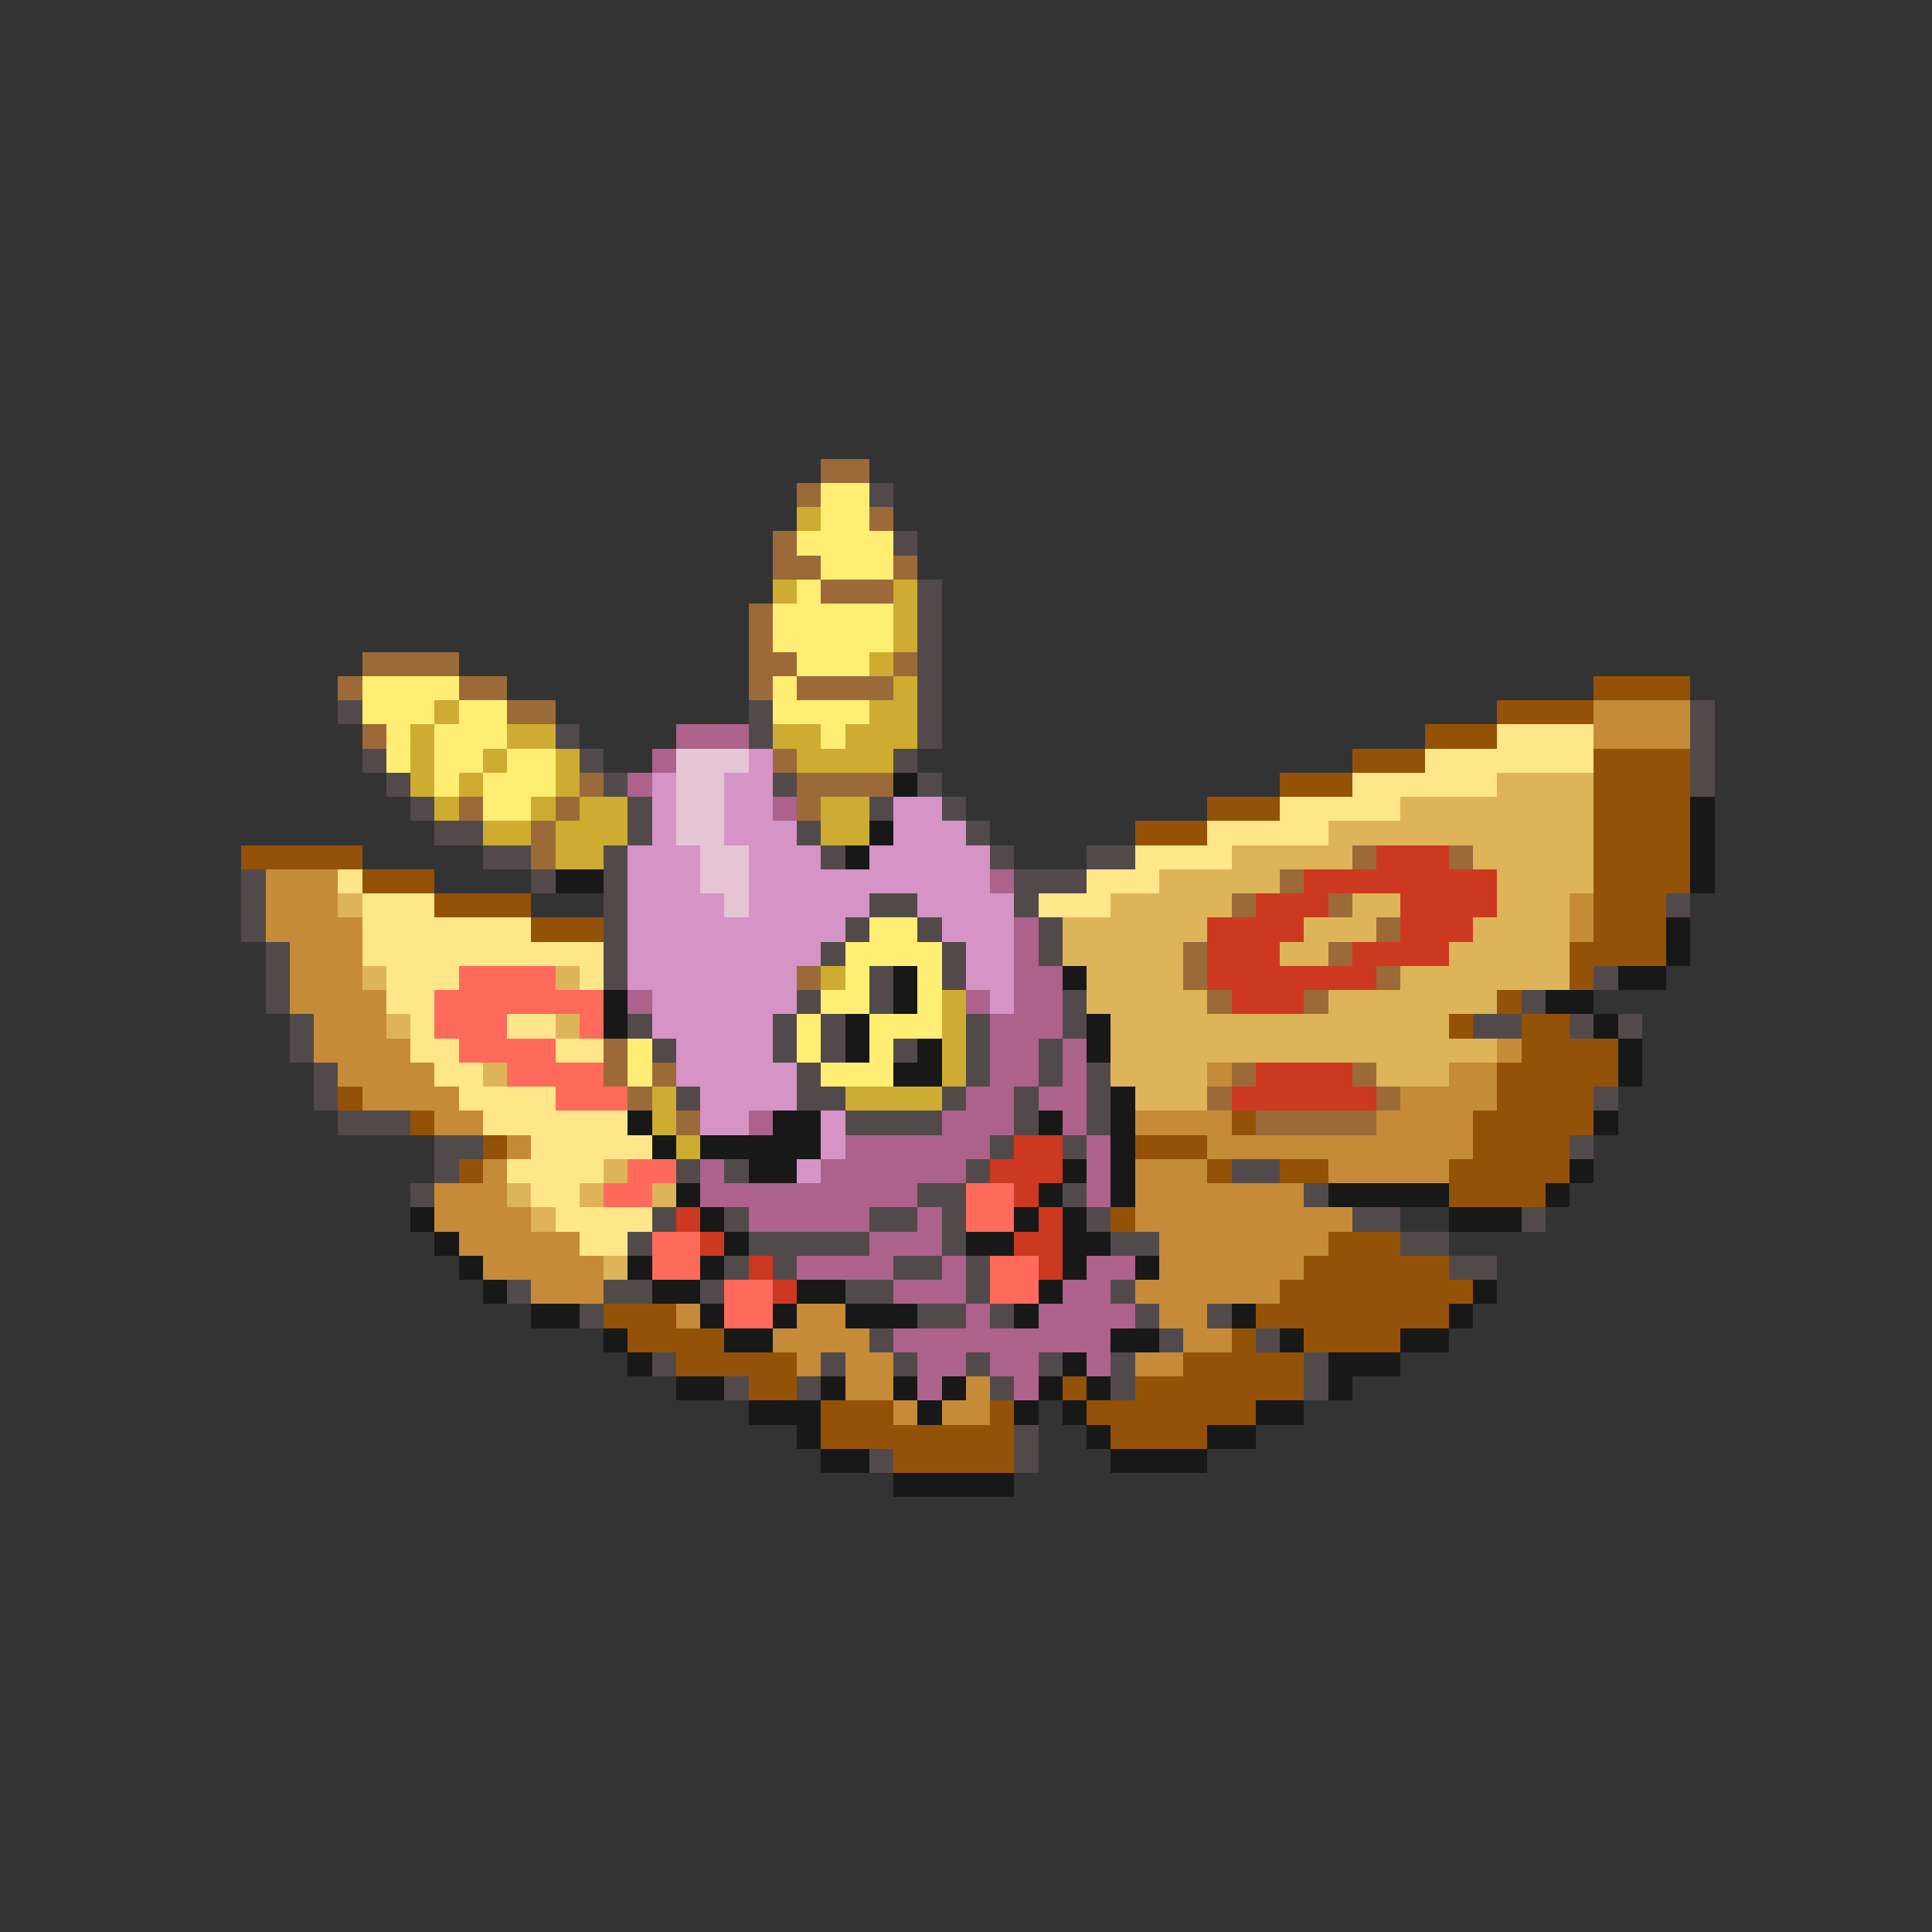 <svg xmlns="http://www.w3.org/2000/svg" viewBox="0 -0.5 80 80" shape-rendering="crispEdges">
<rect x="0" y="-0.5" width="80" height="80" fill="#333333" stroke="none"/>
<path stroke="#9c6a39" d="M34 19h2M33 20h1M36 21h1M32 22h1M32 23h2M37 23h1M34 24h3M31 25h1M31 26h1M15 27h4M31 27h2M37 27h1M14 28h1M19 28h2M31 28h1M33 28h4M21 29h2M15 30h1M32 31h1M24 32h1M33 32h4M19 33h1M23 33h1M33 33h1M22 34h1M22 35h1M56 35h1M60 35h1M53 36h1M51 37h1M55 37h1M57 38h1M49 39h1M55 39h1M33 40h1M49 40h1M57 40h1M50 41h1M54 41h1M25 43h1M25 44h1M27 44h1M51 44h1M56 44h1M26 45h1M50 45h1M57 45h1M28 46h1M52 46h5" />
<path stroke="#ffee73" d="M34 20h2M34 21h2M33 22h4M34 23h3M33 24h1M32 25h5M32 26h5M33 27h3M15 28h4M32 28h1M15 29h3M19 29h2M32 29h4M16 30h1M18 30h3M34 30h1M16 31h1M18 31h2M21 31h2M18 32h1M20 32h3M20 33h2M36 38h2M35 39h4M35 40h1M38 40h1M34 41h2M38 41h1M33 42h1M36 42h3M26 43h1M33 43h1M36 43h1M26 44h1M34 44h3" />
<path stroke="#524a4a" d="M36 20h1M37 22h1M38 24h1M38 25h1M38 26h1M38 27h1M38 28h1M14 29h1M31 29h1M38 29h1M70 29h1M23 30h1M31 30h1M38 30h1M70 30h1M15 31h1M24 31h1M37 31h1M70 31h1M16 32h1M25 32h1M32 32h1M38 32h1M70 32h1M17 33h1M26 33h1M36 33h1M39 33h1M18 34h2M26 34h1M33 34h1M40 34h1M20 35h2M25 35h1M34 35h1M41 35h1M45 35h2M10 36h1M22 36h1M25 36h1M42 36h3M10 37h1M25 37h1M36 37h2M42 37h1M69 37h1M10 38h1M25 38h1M35 38h1M38 38h1M43 38h1M11 39h1M25 39h1M34 39h1M39 39h1M43 39h1M11 40h1M25 40h1M36 40h1M39 40h1M66 40h1M11 41h1M33 41h1M36 41h1M44 41h1M63 41h1M12 42h1M26 42h1M32 42h1M34 42h1M40 42h1M44 42h1M61 42h2M65 42h1M67 42h1M12 43h1M27 43h1M32 43h1M34 43h1M37 43h1M40 43h1M43 43h1M13 44h1M33 44h1M40 44h1M43 44h1M45 44h1M13 45h1M28 45h1M33 45h2M39 45h1M42 45h1M45 45h1M66 45h1M14 46h3M35 46h4M42 46h1M45 46h1M18 47h2M41 47h1M44 47h1M65 47h1M18 48h1M28 48h1M30 48h1M40 48h1M51 48h2M17 49h1M38 49h2M44 49h1M54 49h1M27 50h1M30 50h1M36 50h2M39 50h1M45 50h1M56 50h2M63 50h1M26 51h1M31 51h5M39 51h1M46 51h2M58 51h2M30 52h1M32 52h1M37 52h2M40 52h1M60 52h2M21 53h1M25 53h2M29 53h1M35 53h2M40 53h1M46 53h1M24 54h1M38 54h2M41 54h1M47 54h1M50 54h1M36 55h1M48 55h1M52 55h1M27 56h1M34 56h1M37 56h1M40 56h1M43 56h1M46 56h1M54 56h1M30 57h1M33 57h1M41 57h1M46 57h1M54 57h1M42 59h1M36 60h1M42 60h1" />
<path stroke="#cdac31" d="M33 21h1M32 24h1M37 24h1M37 25h1M37 26h1M36 27h1M37 28h1M18 29h1M36 29h2M17 30h1M21 30h2M32 30h2M35 30h3M17 31h1M20 31h1M23 31h1M33 31h4M17 32h1M19 32h1M23 32h1M18 33h1M22 33h1M24 33h2M34 33h2M20 34h2M23 34h3M34 34h2M23 35h2M34 40h1M39 41h1M39 42h1M39 43h1M39 44h1M27 45h1M35 45h4M27 46h1M28 47h1" />
<path stroke="#945208" d="M66 28h4M62 29h4M59 30h3M56 31h3M66 31h4M53 32h3M66 32h4M50 33h3M66 33h4M47 34h3M66 34h4M10 35h5M66 35h4M15 36h3M66 36h4M18 37h4M66 37h3M22 38h3M66 38h3M65 39h4M65 40h1M62 41h1M60 42h1M63 42h2M63 43h4M62 44h5M14 45h1M62 45h4M17 46h1M51 46h1M61 46h5M20 47h1M47 47h3M61 47h4M19 48h1M50 48h1M53 48h2M60 48h5M60 49h4M46 50h1M55 51h3M54 52h6M53 53h8M25 54h3M52 54h8M26 55h4M51 55h1M54 55h4M28 56h5M49 56h5M31 57h2M44 57h1M47 57h7M34 58h3M41 58h1M45 58h7M34 59h8M46 59h4M37 60h5" />
<path stroke="#c58b39" d="M66 29h4M66 30h4M11 36h3M11 37h3M65 37h1M11 38h4M65 38h1M12 39h3M12 40h3M12 41h4M13 42h3M13 43h4M62 43h1M14 44h4M50 44h1M60 44h2M15 45h4M58 45h4M18 46h2M47 46h4M57 46h4M21 47h1M50 47h11M20 48h1M47 48h3M55 48h5M18 49h3M47 49h7M18 50h4M47 50h9M19 51h5M48 51h7M20 52h5M48 52h6M22 53h3M47 53h6M28 54h1M33 54h2M48 54h2M32 55h4M49 55h2M33 56h1M35 56h2M47 56h2M35 57h2M40 57h1M37 58h1M39 58h2" />
<path stroke="#ac628b" d="M28 30h3M27 31h1M26 32h1M32 33h1M41 36h1M42 38h1M42 39h1M42 40h2M26 41h1M40 41h1M42 41h2M41 42h3M41 43h2M44 43h1M41 44h2M44 44h1M40 45h2M43 45h2M31 46h1M39 46h3M44 46h1M35 47h6M45 47h1M29 48h1M34 48h6M45 48h1M29 49h9M45 49h1M31 50h5M38 50h1M36 51h3M33 52h4M39 52h1M45 52h2M37 53h3M44 53h2M40 54h1M43 54h4M37 55h9M38 56h2M41 56h2M45 56h1M38 57h1M42 57h1" />
<path stroke="#ffe68b" d="M62 30h4M59 31h7M56 32h6M53 33h5M50 34h5M47 35h4M14 36h1M45 36h3M15 37h3M43 37h3M15 38h7M15 39h10M16 40h3M24 40h1M16 41h2M17 42h1M21 42h2M17 43h2M23 43h2M18 44h2M19 45h4M20 46h6M22 47h5M21 48h4M22 49h2M23 50h4M24 51h2" />
<path stroke="#e6c5d5" d="M28 31h3M28 32h2M28 33h2M28 34h2M29 35h2M29 36h2M30 37h1" />
<path stroke="#d594c5" d="M31 31h1M27 32h1M30 32h2M27 33h1M30 33h2M37 33h2M27 34h1M30 34h3M37 34h3M26 35h3M31 35h3M36 35h5M26 36h3M31 36h10M26 37h4M31 37h5M38 37h4M26 38h9M39 38h3M26 39h8M40 39h2M26 40h7M40 40h2M27 41h6M41 41h1M27 42h5M28 43h4M28 44h5M29 45h4M29 46h2M34 46h1M34 47h1M33 48h1" />
<path stroke="#181818" d="M37 32h1M70 33h1M36 34h1M70 34h1M35 35h1M70 35h1M23 36h2M70 36h1M69 38h1M69 39h1M37 40h1M44 40h1M67 40h2M25 41h1M37 41h1M64 41h2M25 42h1M35 42h1M45 42h1M66 42h1M35 43h1M38 43h1M45 43h1M67 43h1M37 44h2M67 44h1M46 45h1M26 46h1M32 46h2M43 46h1M46 46h1M66 46h1M27 47h1M29 47h5M46 47h1M31 48h2M44 48h1M46 48h1M65 48h1M28 49h1M43 49h1M46 49h1M55 49h5M64 49h1M17 50h1M29 50h1M42 50h1M44 50h1M60 50h3M18 51h1M30 51h1M40 51h2M44 51h2M19 52h1M26 52h1M29 52h1M44 52h1M47 52h1M20 53h1M27 53h2M33 53h2M43 53h1M61 53h1M22 54h2M29 54h1M32 54h1M35 54h3M42 54h1M51 54h1M60 54h1M25 55h1M30 55h2M46 55h2M53 55h1M58 55h2M26 56h1M44 56h1M55 56h3M28 57h2M34 57h1M37 57h1M39 57h1M43 57h1M45 57h1M55 57h1M31 58h3M38 58h1M42 58h1M44 58h1M52 58h2M33 59h1M45 59h1M50 59h2M34 60h2M46 60h4M37 61h5" />
<path stroke="#deb45a" d="M62 32h4M58 33h8M55 34h11M51 35h5M61 35h5M48 36h5M62 36h4M14 37h1M46 37h5M56 37h2M62 37h3M44 38h6M54 38h3M61 38h4M44 39h5M53 39h2M60 39h5M15 40h1M23 40h1M45 40h4M58 40h7M45 41h5M55 41h7M16 42h1M23 42h1M46 42h14M46 43h16M20 44h1M46 44h4M57 44h3M47 45h3M25 48h1M21 49h1M24 49h1M27 49h1M22 50h1M25 52h1" />
<path stroke="#cd3920" d="M57 35h3M54 36h8M52 37h3M58 37h4M50 38h4M58 38h3M50 39h3M56 39h4M50 40h7M51 41h3M52 44h4M51 45h6M42 47h2M41 48h3M42 49h1M28 50h1M43 50h1M29 51h1M42 51h2M31 52h1M43 52h1M32 53h1" />
<path stroke="#ff6a5a" d="M19 40h4M18 41h7M18 42h3M24 42h1M19 43h4M21 44h4M23 45h3M26 48h2M25 49h2M40 49h2M40 50h2M27 51h2M27 52h2M41 52h2M30 53h2M41 53h2M30 54h2" />
</svg>